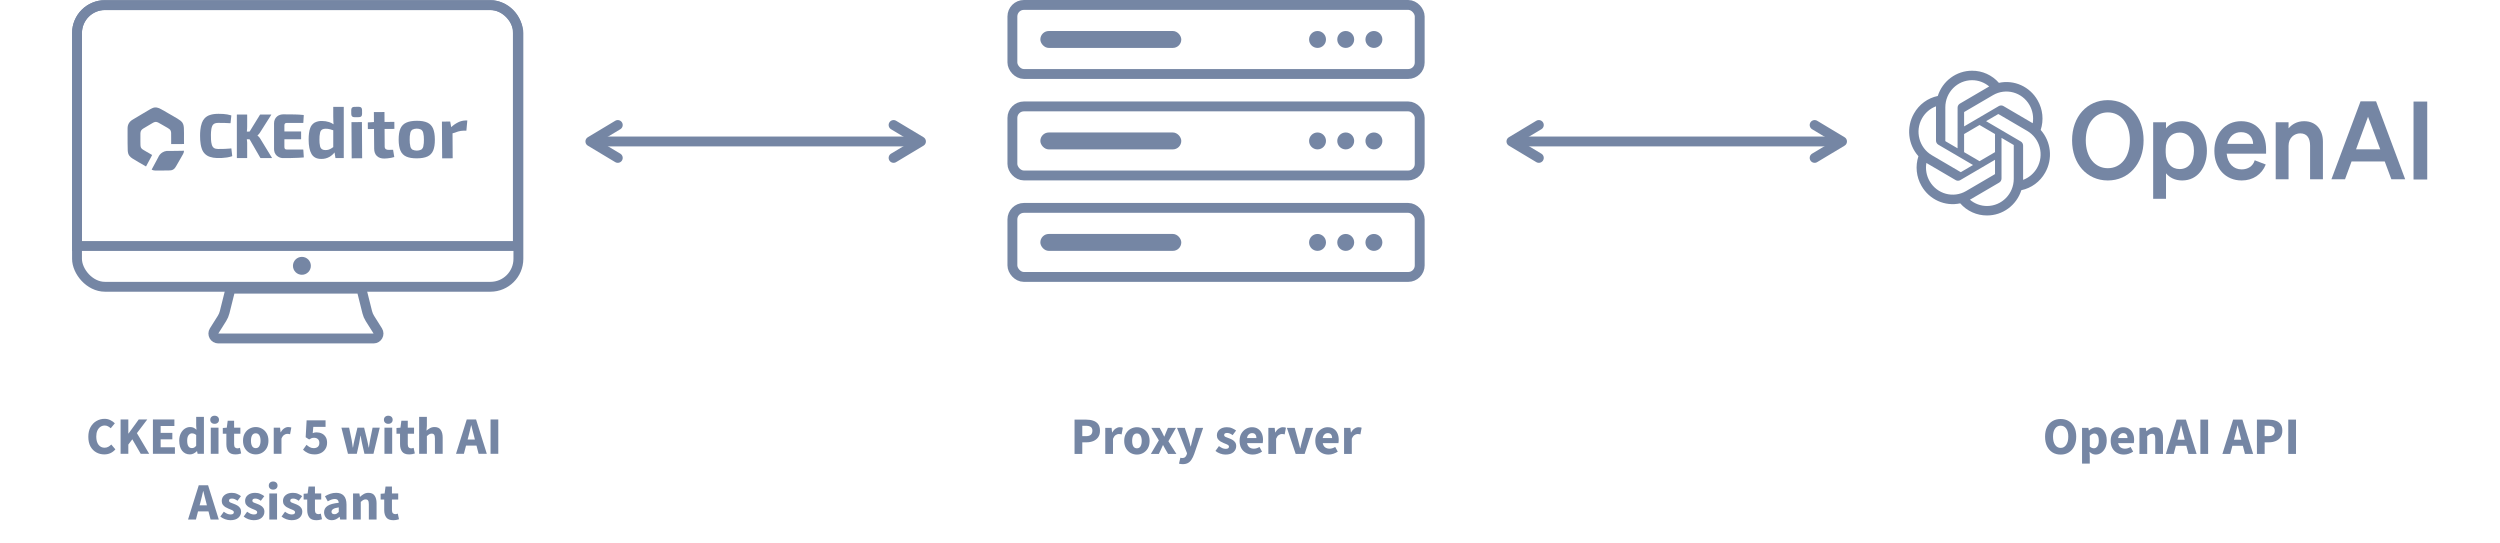 <svg width="760" height="165" viewBox="0 0 760 165" fill="none" xmlns="http://www.w3.org/2000/svg">
<rect width="760" height="165" fill="white"/>
<path d="M31.697 138.14C30.823 138.14 30.017 137.938 29.281 137.532C28.545 137.127 27.953 136.53 27.505 135.74C27.068 134.94 26.849 133.959 26.849 132.796C26.849 131.644 27.073 130.663 27.521 129.852C27.98 129.031 28.582 128.407 29.329 127.98C30.087 127.543 30.902 127.324 31.777 127.324C32.449 127.324 33.052 127.463 33.585 127.74C34.118 128.007 34.561 128.322 34.913 128.684L33.665 130.188C33.398 129.943 33.116 129.746 32.817 129.596C32.529 129.436 32.199 129.356 31.825 129.356C31.356 129.356 30.924 129.49 30.529 129.756C30.145 130.023 29.836 130.407 29.601 130.908C29.377 131.41 29.265 132.012 29.265 132.716C29.265 133.783 29.494 134.615 29.953 135.212C30.412 135.81 31.025 136.108 31.793 136.108C32.22 136.108 32.599 136.012 32.929 135.82C33.27 135.628 33.569 135.399 33.825 135.132L35.073 136.604C34.199 137.628 33.073 138.14 31.697 138.14ZM36.658 137.948V127.516H39.01V131.788H39.074L42.178 127.516H44.77L41.618 131.676L45.346 137.948H42.77L40.226 133.548L39.01 135.148V137.948H36.658ZM46.486 137.948V127.516H53.014V129.5H48.838V131.596H52.39V133.564H48.838V135.964H53.174V137.948H46.486ZM57.735 138.14C56.754 138.14 55.965 137.772 55.367 137.036C54.781 136.29 54.487 135.271 54.487 133.98C54.487 133.116 54.642 132.375 54.951 131.756C55.271 131.127 55.682 130.647 56.183 130.316C56.695 129.986 57.228 129.82 57.783 129.82C58.221 129.82 58.589 129.895 58.887 130.044C59.186 130.194 59.468 130.396 59.735 130.652L59.639 129.436V126.732H61.991V137.948H60.071L59.911 137.164H59.847C59.57 137.442 59.245 137.676 58.871 137.868C58.498 138.05 58.119 138.14 57.735 138.14ZM58.343 136.22C58.599 136.22 58.828 136.167 59.031 136.06C59.245 135.954 59.447 135.767 59.639 135.5V132.252C59.437 132.06 59.218 131.927 58.983 131.852C58.759 131.778 58.541 131.74 58.327 131.74C57.954 131.74 57.623 131.922 57.335 132.284C57.047 132.636 56.903 133.191 56.903 133.948C56.903 134.727 57.026 135.303 57.271 135.676C57.527 136.039 57.885 136.22 58.343 136.22ZM64.075 137.948V130.012H66.427V137.948H64.075ZM65.243 128.844C64.848 128.844 64.528 128.732 64.283 128.508C64.038 128.284 63.915 127.986 63.915 127.612C63.915 127.239 64.038 126.94 64.283 126.716C64.528 126.492 64.848 126.38 65.243 126.38C65.638 126.38 65.958 126.492 66.203 126.716C66.448 126.94 66.571 127.239 66.571 127.612C66.571 127.986 66.448 128.284 66.203 128.508C65.958 128.732 65.638 128.844 65.243 128.844ZM71.553 138.14C70.572 138.14 69.868 137.858 69.441 137.292C69.025 136.727 68.817 135.986 68.817 135.068V131.852H67.729V130.108L68.945 130.012L69.217 127.9H71.169V130.012H73.073V131.852H71.169V135.036C71.169 135.484 71.26 135.81 71.441 136.012C71.633 136.204 71.883 136.3 72.193 136.3C72.321 136.3 72.449 136.284 72.577 136.252C72.716 136.22 72.838 136.183 72.945 136.14L73.313 137.852C73.11 137.916 72.859 137.98 72.561 138.044C72.273 138.108 71.937 138.14 71.553 138.14ZM77.749 138.14C77.077 138.14 76.442 137.98 75.845 137.66C75.258 137.33 74.783 136.855 74.421 136.236C74.058 135.607 73.877 134.855 73.877 133.98C73.877 133.095 74.058 132.343 74.421 131.724C74.783 131.106 75.258 130.636 75.845 130.316C76.442 129.986 77.077 129.82 77.749 129.82C78.421 129.82 79.05 129.986 79.637 130.316C80.223 130.636 80.698 131.106 81.061 131.724C81.423 132.343 81.605 133.095 81.605 133.98C81.605 134.855 81.423 135.607 81.061 136.236C80.698 136.855 80.223 137.33 79.637 137.66C79.05 137.98 78.421 138.14 77.749 138.14ZM77.749 136.236C78.229 136.236 78.591 136.034 78.837 135.628C79.082 135.212 79.205 134.663 79.205 133.98C79.205 133.287 79.082 132.738 78.837 132.332C78.591 131.927 78.229 131.724 77.749 131.724C77.258 131.724 76.89 131.927 76.645 132.332C76.41 132.738 76.293 133.287 76.293 133.98C76.293 134.663 76.41 135.212 76.645 135.628C76.89 136.034 77.258 136.236 77.749 136.236ZM83.216 137.948V130.012H85.136L85.296 131.404H85.36C85.648 130.871 85.994 130.476 86.4 130.22C86.805 129.954 87.21 129.82 87.616 129.82C87.84 129.82 88.026 129.836 88.176 129.868C88.325 129.89 88.453 129.927 88.56 129.98L88.176 132.012C88.037 131.97 87.898 131.938 87.76 131.916C87.632 131.895 87.482 131.884 87.312 131.884C87.013 131.884 86.698 131.996 86.368 132.22C86.048 132.434 85.781 132.807 85.568 133.34V137.948H83.216ZM95.706 138.14C94.874 138.14 94.17 138.002 93.594 137.724C93.018 137.447 92.527 137.111 92.122 136.716L93.178 135.228C93.487 135.506 93.823 135.746 94.186 135.948C94.548 136.14 94.943 136.236 95.37 136.236C95.892 136.236 96.308 136.103 96.618 135.836C96.927 135.57 97.082 135.175 97.082 134.652C97.082 134.14 96.932 133.751 96.634 133.484C96.335 133.218 95.951 133.084 95.482 133.084C95.183 133.084 94.932 133.122 94.73 133.196C94.538 133.271 94.287 133.404 93.978 133.596L92.922 132.924L93.21 127.788H98.97V129.772H95.242L95.066 131.676C95.418 131.516 95.796 131.436 96.202 131.436C96.788 131.436 97.322 131.548 97.802 131.772C98.292 131.996 98.687 132.343 98.986 132.812C99.284 133.271 99.434 133.863 99.434 134.588C99.434 135.335 99.258 135.975 98.906 136.508C98.564 137.042 98.111 137.447 97.546 137.724C96.98 138.002 96.367 138.14 95.706 138.14ZM105.778 137.948L103.794 130.012H106.13L106.898 133.692C106.962 134.087 107.021 134.476 107.074 134.86C107.127 135.244 107.186 135.639 107.25 136.044H107.314C107.389 135.639 107.458 135.239 107.522 134.844C107.597 134.45 107.682 134.066 107.778 133.692L108.658 130.012H110.69L111.586 133.692C111.682 134.087 111.767 134.476 111.842 134.86C111.927 135.244 112.007 135.639 112.082 136.044H112.146C112.221 135.639 112.279 135.244 112.322 134.86C112.375 134.476 112.439 134.087 112.514 133.692L113.266 130.012H115.442L113.538 137.948H110.786L110.066 134.78C109.991 134.407 109.917 134.034 109.842 133.66C109.778 133.287 109.709 132.887 109.634 132.46H109.57C109.495 132.887 109.426 133.287 109.362 133.66C109.309 134.034 109.245 134.407 109.17 134.78L108.466 137.948H105.778ZM116.872 137.948V130.012H119.224V137.948H116.872ZM118.04 128.844C117.645 128.844 117.325 128.732 117.08 128.508C116.835 128.284 116.712 127.986 116.712 127.612C116.712 127.239 116.835 126.94 117.08 126.716C117.325 126.492 117.645 126.38 118.04 126.38C118.435 126.38 118.755 126.492 119 126.716C119.245 126.94 119.368 127.239 119.368 127.612C119.368 127.986 119.245 128.284 119 128.508C118.755 128.732 118.435 128.844 118.04 128.844ZM124.35 138.14C123.368 138.14 122.664 137.858 122.238 137.292C121.822 136.727 121.614 135.986 121.614 135.068V131.852H120.526V130.108L121.742 130.012L122.014 127.9H123.966V130.012H125.87V131.852H123.966V135.036C123.966 135.484 124.056 135.81 124.238 136.012C124.43 136.204 124.68 136.3 124.99 136.3C125.118 136.3 125.246 136.284 125.374 136.252C125.512 136.22 125.635 136.183 125.742 136.14L126.11 137.852C125.907 137.916 125.656 137.98 125.358 138.044C125.07 138.108 124.734 138.14 124.35 138.14ZM127.419 137.948V126.732H129.771V129.484L129.659 130.908C129.957 130.642 130.304 130.396 130.699 130.172C131.104 129.938 131.573 129.82 132.107 129.82C132.971 129.82 133.595 130.108 133.979 130.684C134.373 131.25 134.571 132.028 134.571 133.02V137.948H132.219V133.324C132.219 132.748 132.139 132.354 131.979 132.14C131.829 131.927 131.584 131.82 131.243 131.82C130.944 131.82 130.688 131.89 130.475 132.028C130.261 132.156 130.027 132.343 129.771 132.588V137.948H127.419ZM142.403 132.668L142.147 133.628H144.371L144.131 132.668C143.992 132.146 143.848 131.591 143.699 131.004C143.56 130.418 143.421 129.852 143.283 129.308H143.219C143.091 129.863 142.957 130.434 142.819 131.02C142.691 131.596 142.552 132.146 142.403 132.668ZM138.627 137.948L141.891 127.516H144.723L147.987 137.948H145.491L144.851 135.468H141.667L141.027 137.948H138.627ZM149.126 137.948V127.516H151.478V137.948H149.126ZM60.934 152.668L60.678 153.628H62.902L62.662 152.668C62.523 152.146 62.379 151.591 62.23 151.004C62.091 150.418 61.952 149.852 61.814 149.308H61.75C61.622 149.863 61.488 150.434 61.35 151.02C61.222 151.596 61.083 152.146 60.934 152.668ZM57.158 157.948L60.422 147.516H63.254L66.518 157.948H64.022L63.382 155.468H60.198L59.558 157.948H57.158ZM70.02 158.14C69.498 158.14 68.959 158.039 68.404 157.836C67.86 157.634 67.386 157.367 66.98 157.036L68.036 155.564C68.399 155.831 68.746 156.039 69.076 156.188C69.418 156.327 69.754 156.396 70.084 156.396C70.436 156.396 70.692 156.338 70.852 156.22C71.012 156.092 71.092 155.927 71.092 155.724C71.092 155.543 71.012 155.394 70.852 155.276C70.703 155.159 70.506 155.052 70.26 154.956C70.015 154.85 69.754 154.743 69.476 154.636C69.156 154.508 68.836 154.348 68.516 154.156C68.207 153.964 67.946 153.719 67.732 153.42C67.519 153.111 67.412 152.738 67.412 152.3C67.412 151.564 67.69 150.967 68.244 150.508C68.81 150.05 69.546 149.82 70.452 149.82C71.06 149.82 71.594 149.927 72.052 150.14C72.522 150.343 72.922 150.572 73.252 150.828L72.196 152.236C71.919 152.023 71.642 151.858 71.364 151.74C71.087 151.623 70.81 151.564 70.532 151.564C69.924 151.564 69.62 151.772 69.62 152.188C69.62 152.444 69.77 152.642 70.068 152.78C70.378 152.908 70.735 153.047 71.14 153.196C71.482 153.314 71.812 153.468 72.132 153.66C72.463 153.842 72.735 154.087 72.948 154.396C73.172 154.695 73.284 155.09 73.284 155.58C73.284 156.295 73.007 156.903 72.452 157.404C71.898 157.895 71.087 158.14 70.02 158.14ZM77.114 158.14C76.591 158.14 76.053 158.039 75.498 157.836C74.954 157.634 74.48 157.367 74.074 157.036L75.13 155.564C75.493 155.831 75.84 156.039 76.17 156.188C76.511 156.327 76.847 156.396 77.178 156.396C77.53 156.396 77.786 156.338 77.946 156.22C78.106 156.092 78.186 155.927 78.186 155.724C78.186 155.543 78.106 155.394 77.946 155.276C77.797 155.159 77.6 155.052 77.354 154.956C77.109 154.85 76.847 154.743 76.57 154.636C76.25 154.508 75.93 154.348 75.61 154.156C75.301 153.964 75.04 153.719 74.826 153.42C74.613 153.111 74.506 152.738 74.506 152.3C74.506 151.564 74.784 150.967 75.338 150.508C75.903 150.05 76.639 149.82 77.546 149.82C78.154 149.82 78.688 149.927 79.146 150.14C79.615 150.343 80.016 150.572 80.346 150.828L79.29 152.236C79.013 152.023 78.736 151.858 78.458 151.74C78.181 151.623 77.903 151.564 77.626 151.564C77.018 151.564 76.714 151.772 76.714 152.188C76.714 152.444 76.864 152.642 77.162 152.78C77.472 152.908 77.829 153.047 78.234 153.196C78.576 153.314 78.906 153.468 79.226 153.66C79.557 153.842 79.829 154.087 80.042 154.396C80.266 154.695 80.378 155.09 80.378 155.58C80.378 156.295 80.101 156.903 79.546 157.404C78.992 157.895 78.181 158.14 77.114 158.14ZM81.872 157.948V150.012H84.224V157.948H81.872ZM83.04 148.844C82.645 148.844 82.325 148.732 82.08 148.508C81.835 148.284 81.712 147.986 81.712 147.612C81.712 147.239 81.835 146.94 82.08 146.716C82.325 146.492 82.645 146.38 83.04 146.38C83.434 146.38 83.754 146.492 84 146.716C84.245 146.94 84.368 147.239 84.368 147.612C84.368 147.986 84.245 148.284 84 148.508C83.754 148.732 83.434 148.844 83.04 148.844ZM88.63 158.14C88.107 158.14 87.568 158.039 87.014 157.836C86.47 157.634 85.995 157.367 85.59 157.036L86.646 155.564C87.008 155.831 87.355 156.039 87.686 156.188C88.027 156.327 88.363 156.396 88.694 156.396C89.046 156.396 89.302 156.338 89.462 156.22C89.622 156.092 89.702 155.927 89.702 155.724C89.702 155.543 89.622 155.394 89.462 155.276C89.312 155.159 89.115 155.052 88.87 154.956C88.624 154.85 88.363 154.743 88.086 154.636C87.766 154.508 87.446 154.348 87.126 154.156C86.816 153.964 86.555 153.719 86.342 153.42C86.128 153.111 86.022 152.738 86.022 152.3C86.022 151.564 86.299 150.967 86.854 150.508C87.419 150.05 88.155 149.82 89.062 149.82C89.67 149.82 90.203 149.927 90.662 150.14C91.131 150.343 91.531 150.572 91.862 150.828L90.806 152.236C90.528 152.023 90.251 151.858 89.974 151.74C89.696 151.623 89.419 151.564 89.142 151.564C88.534 151.564 88.23 151.772 88.23 152.188C88.23 152.444 88.379 152.642 88.678 152.78C88.987 152.908 89.344 153.047 89.75 153.196C90.091 153.314 90.422 153.468 90.742 153.66C91.072 153.842 91.344 154.087 91.558 154.396C91.782 154.695 91.894 155.09 91.894 155.58C91.894 156.295 91.616 156.903 91.062 157.404C90.507 157.895 89.696 158.14 88.63 158.14ZM96.131 158.14C95.15 158.14 94.446 157.858 94.019 157.292C93.603 156.727 93.395 155.986 93.395 155.068V151.852H92.307V150.108L93.523 150.012L93.795 147.9H95.747V150.012H97.651V151.852H95.747V155.036C95.747 155.484 95.838 155.81 96.019 156.012C96.211 156.204 96.462 156.3 96.771 156.3C96.899 156.3 97.027 156.284 97.155 156.252C97.294 156.22 97.416 156.183 97.523 156.14L97.891 157.852C97.688 157.916 97.438 157.98 97.139 158.044C96.851 158.108 96.515 158.14 96.131 158.14ZM100.888 158.14C100.162 158.14 99.586 157.911 99.159 157.452C98.733 156.983 98.519 156.412 98.519 155.74C98.519 154.908 98.871 154.258 99.576 153.788C100.28 153.319 101.416 153.004 102.984 152.844C102.962 152.492 102.856 152.215 102.664 152.012C102.482 151.799 102.173 151.692 101.736 151.692C101.405 151.692 101.069 151.756 100.728 151.884C100.386 152.012 100.024 152.188 99.639 152.412L98.791 150.86C99.293 150.551 99.826 150.3 100.392 150.108C100.968 149.916 101.565 149.82 102.184 149.82C103.197 149.82 103.976 150.114 104.52 150.7C105.064 151.287 105.336 152.188 105.336 153.404V157.948H103.416L103.256 157.132H103.192C102.861 157.431 102.504 157.676 102.12 157.868C101.746 158.05 101.336 158.14 100.888 158.14ZM101.688 156.316C101.954 156.316 102.184 156.258 102.376 156.14C102.578 156.012 102.781 155.847 102.984 155.644V154.252C102.152 154.359 101.576 154.53 101.256 154.764C100.936 154.988 100.776 155.255 100.776 155.564C100.776 155.82 100.856 156.012 101.016 156.14C101.186 156.258 101.41 156.316 101.688 156.316ZM107.325 157.948V150.012H109.245L109.405 151.02H109.469C109.81 150.7 110.184 150.423 110.589 150.188C111.005 149.943 111.48 149.82 112.013 149.82C112.877 149.82 113.501 150.108 113.885 150.684C114.28 151.25 114.477 152.028 114.477 153.02V157.948H112.125V153.324C112.125 152.748 112.045 152.354 111.885 152.14C111.736 151.927 111.49 151.82 111.149 151.82C110.85 151.82 110.594 151.89 110.381 152.028C110.168 152.156 109.933 152.343 109.677 152.588V157.948H107.325ZM119.537 158.14C118.556 158.14 117.852 157.858 117.425 157.292C117.009 156.727 116.801 155.986 116.801 155.068V151.852H115.713V150.108L116.929 150.012L117.201 147.9H119.153V150.012H121.057V151.852H119.153V155.036C119.153 155.484 119.244 155.81 119.425 156.012C119.617 156.204 119.868 156.3 120.177 156.3C120.305 156.3 120.433 156.284 120.561 156.252C120.7 156.22 120.823 156.183 120.929 156.14L121.297 157.852C121.095 157.916 120.844 157.98 120.545 158.044C120.257 158.108 119.921 158.14 119.537 158.14Z" fill="#7586A4"/>
<rect x="23.41" y="1.552" width="134.18" height="85.628" rx="8.5" stroke="#7586A4" stroke-width="3"/>
<path d="M71.25 87.755H108.681C109.37 87.755 109.97 88.224 110.137 88.891L111.643 94.918C111.81 95.585 112.081 96.222 112.448 96.804L114.839 100.604C115.468 101.603 114.75 102.903 113.57 102.903H66.361C65.181 102.903 64.463 101.603 65.092 100.604L67.483 96.804C67.85 96.222 68.121 95.585 68.288 94.918L69.795 88.891C69.962 88.224 70.562 87.755 71.25 87.755Z" stroke="#7586A4" stroke-width="3"/>
<path d="M101.307 35.465C101.307 35.954 101.318 36.431 101.34 36.898C101.353 37.197 101.374 37.495 101.396 37.791C100.983 37.492 100.526 37.263 100.042 37.11C99.339 36.887 98.606 36.774 97.869 36.776C97.089 36.75 96.316 36.925 95.621 37.287C94.974 37.679 94.493 38.301 94.27 39.032C93.974 39.855 93.826 40.999 93.826 42.466C93.826 44.348 94.118 45.793 94.701 46.801C95.285 47.808 96.262 48.312 97.631 48.312C98.522 48.342 99.405 48.123 100.182 47.679C100.765 47.33 101.281 46.875 101.703 46.337L101.977 48.046H104.506V32.486H101.306L101.307 35.465ZM99.88 45.501C99.563 45.588 99.236 45.629 98.907 45.623C98.548 45.638 98.192 45.55 97.88 45.367C97.577 45.142 97.369 44.808 97.296 44.434C97.153 43.781 97.092 43.112 97.113 42.444C97.09 41.735 97.155 41.026 97.307 40.333C97.379 39.946 97.596 39.603 97.912 39.377C98.246 39.2 98.619 39.115 98.995 39.133C99.455 39.125 99.914 39.185 100.357 39.31C100.646 39.399 100.963 39.495 101.308 39.599V44.721C101.09 44.873 100.887 45.008 100.703 45.123C100.446 45.285 100.17 45.412 99.88 45.501Z" fill="#7586A4"/>
<path d="M109.106 32.472L107.722 32.481C107.088 32.485 106.773 32.817 106.777 33.477L106.785 34.642C106.789 35.303 107.108 35.631 107.742 35.626L109.125 35.618C109.76 35.614 110.075 35.282 110.071 34.621L110.064 33.456C110.06 32.796 109.74 32.468 109.106 32.472Z" fill="#7586A4"/>
<path d="M110.024 37.111L106.845 37.132L106.913 48.127L110.092 48.106L110.024 37.111Z" fill="#7586A4"/>
<path d="M116.879 34.054L113.657 34.075L113.682 37.1L111.816 37.211L111.829 39.235L113.698 39.223L113.747 45.206C113.753 46.16 114.028 46.899 114.572 47.423C115.116 47.947 115.871 48.206 116.836 48.201C117.096 48.199 117.412 48.179 117.787 48.14C118.161 48.101 118.536 48.047 118.911 47.978C119.232 47.923 119.55 47.844 119.861 47.741L119.5 45.544L118.117 45.553C117.797 45.585 117.477 45.497 117.218 45.305C117.117 45.191 117.04 45.057 116.993 44.912C116.945 44.767 116.928 44.613 116.942 44.46L116.91 39.203L119.894 39.183L119.88 37.049L116.897 37.068L116.879 34.054Z" fill="#7586A4"/>
<path d="M129.895 37.261C129.086 36.892 128.01 36.711 126.67 36.72C125.344 36.728 124.275 36.923 123.463 37.302C122.671 37.66 122.044 38.314 121.712 39.128C121.356 39.967 121.184 41.09 121.192 42.498C121.2 43.876 121.388 44.982 121.753 45.816C122.094 46.625 122.73 47.267 123.527 47.609C124.343 47.97 125.415 48.147 126.74 48.138C128.081 48.13 129.155 47.939 129.959 47.568C130.746 47.215 131.366 46.563 131.689 45.752C132.036 44.914 132.207 43.806 132.197 42.427C132.189 41.019 132.006 39.898 131.647 39.065C131.313 38.256 130.686 37.61 129.895 37.261ZM128.686 44.496C128.648 44.7 128.569 44.895 128.454 45.068C128.34 45.24 128.193 45.388 128.021 45.501C127.613 45.685 127.172 45.782 126.726 45.785C126.279 45.788 125.837 45.697 125.427 45.518C125.254 45.407 125.105 45.261 124.988 45.09C124.872 44.919 124.791 44.725 124.751 44.521C124.597 43.851 124.527 43.164 124.543 42.477C124.518 41.782 124.579 41.087 124.725 40.408C124.764 40.203 124.843 40.008 124.957 39.834C125.072 39.66 125.218 39.51 125.389 39.394C125.795 39.202 126.236 39.102 126.684 39.099C127.132 39.096 127.575 39.191 127.984 39.377C128.156 39.491 128.305 39.639 128.42 39.812C128.536 39.985 128.618 40.179 128.66 40.384C128.814 41.061 128.883 41.755 128.868 42.449C128.891 43.137 128.83 43.824 128.686 44.496Z" fill="#7586A4"/>
<path d="M141.502 36.624C140.729 36.642 139.97 36.832 139.278 37.181C138.508 37.565 137.796 38.058 137.164 38.647L136.855 36.948L134.346 36.964L134.416 48.141L137.615 48.12L137.569 40.539C138.26 40.29 138.842 40.099 139.317 39.964C139.83 39.815 140.36 39.736 140.894 39.728L141.78 39.723L142.064 36.621L141.502 36.624Z" fill="#7586A4"/>
<path d="M82.303 47.366C81.268 45.673 80.233 43.981 79.198 42.288C79.097 42.111 78.983 41.941 78.858 41.781C78.68 41.566 78.479 41.371 78.259 41.2C78.281 41.166 78.309 41.138 78.342 41.116C78.593 40.901 78.811 40.649 78.99 40.369C80.139 38.557 81.288 36.746 82.437 34.934C82.457 34.903 82.487 34.877 82.486 34.837C82.466 34.816 82.444 34.823 82.424 34.823C81.338 34.822 80.251 34.82 79.164 34.818C79.134 34.816 79.103 34.824 79.077 34.84C79.051 34.856 79.03 34.88 79.017 34.908C78.447 35.834 77.876 36.76 77.305 37.685C76.852 38.419 76.398 39.152 75.949 39.888C75.929 39.929 75.897 39.963 75.858 39.985C75.818 40.006 75.773 40.015 75.728 40.008C75.536 39.998 75.343 40.006 75.15 40.005C75.113 40.005 75.074 40.017 75.04 39.99C75.044 39.952 75.045 39.913 75.05 39.875C75.115 39.409 75.145 38.939 75.14 38.468V34.886C75.14 34.844 75.124 34.821 75.081 34.823H75.017L72.147 34.82C71.981 34.82 72.002 34.8 72.002 34.972V47.901C72.002 47.931 72.003 47.961 72.002 47.991C72 48.028 72.014 48.047 72.052 48.046H74.998C75.161 48.046 75.14 48.059 75.14 47.903V43.512C75.14 43.401 75.134 43.29 75.13 43.178C75.115 42.898 75.083 42.618 75.034 42.341H75.151C75.356 42.341 75.562 42.346 75.767 42.339C75.802 42.335 75.836 42.343 75.866 42.361C75.896 42.379 75.919 42.406 75.932 42.439C76.988 44.268 78.044 46.097 79.101 47.925C79.118 47.965 79.147 47.998 79.184 48.02C79.22 48.042 79.262 48.052 79.305 48.049C80.395 48.044 81.486 48.046 82.577 48.046C82.618 48.046 82.657 48.042 82.712 48.04C82.695 48.009 82.685 47.992 82.675 47.975L82.303 47.366Z" fill="#7586A4"/>
<path d="M92.216 45.618C92.207 45.458 92.21 45.458 92.056 45.458H87.298C87.193 45.459 87.088 45.452 86.984 45.436C86.871 45.426 86.763 45.381 86.675 45.306C86.588 45.231 86.527 45.13 86.499 45.017C86.47 44.919 86.455 44.817 86.454 44.715C86.454 43.951 86.454 43.187 86.452 42.423C86.452 42.36 86.465 42.326 86.534 42.335C86.564 42.337 86.593 42.337 86.623 42.335H91.381C91.41 42.335 91.44 42.333 91.469 42.335C91.527 42.341 91.543 42.311 91.538 42.259C91.536 42.233 91.538 42.208 91.538 42.183V40.121C91.538 39.944 91.563 39.964 91.387 39.964H86.578C86.438 39.964 86.455 39.972 86.455 39.843V38.166C86.455 38.072 86.463 37.978 86.48 37.886C86.495 37.762 86.55 37.646 86.636 37.557C86.722 37.468 86.835 37.41 86.956 37.392C87.051 37.374 87.147 37.367 87.243 37.369H92.052C92.081 37.369 92.111 37.367 92.14 37.369C92.188 37.373 92.21 37.352 92.211 37.304C92.211 37.279 92.216 37.253 92.218 37.228C92.237 36.896 92.256 36.564 92.275 36.231C92.297 35.865 92.323 35.499 92.344 35.134C92.353 34.962 92.349 34.958 92.181 34.944C91.751 34.908 91.32 34.868 90.891 34.843C90.462 34.818 90.027 34.801 89.596 34.792C88.442 34.767 87.288 34.757 86.134 34.76C85.82 34.759 85.507 34.802 85.204 34.889C84.861 34.981 84.54 35.145 84.263 35.371C83.986 35.598 83.759 35.881 83.596 36.202C83.4 36.595 83.302 37.032 83.309 37.473C83.307 38.783 83.307 40.093 83.309 41.402V45.243C83.308 45.388 83.315 45.533 83.331 45.677C83.37 46.115 83.519 46.535 83.765 46.897C84.011 47.258 84.344 47.549 84.733 47.74C85.182 47.967 85.678 48.076 86.178 48.058C87.672 48.048 89.165 48.063 90.657 47.974C91.198 47.942 91.737 47.906 92.276 47.867C92.332 47.862 92.358 47.851 92.353 47.785C92.337 47.577 92.329 47.368 92.316 47.159C92.28 46.648 92.247 46.133 92.216 45.618Z" fill="#7586A4"/>
<path d="M70.588 47.343C70.504 46.625 70.421 45.907 70.339 45.188C70.332 45.129 70.312 45.106 70.253 45.114C70.108 45.131 69.962 45.149 69.817 45.162C69.307 45.209 68.797 45.246 68.286 45.261C67.624 45.28 66.961 45.299 66.299 45.291C66.069 45.29 65.839 45.264 65.614 45.215C65.266 45.154 64.95 44.967 64.726 44.689C64.579 44.489 64.468 44.265 64.398 44.026C64.255 43.521 64.172 43 64.149 42.475C64.113 41.975 64.115 41.475 64.12 40.974C64.12 40.402 64.163 39.83 64.249 39.264C64.294 38.948 64.378 38.638 64.499 38.343C64.585 38.122 64.723 37.926 64.9 37.772C65.079 37.616 65.291 37.507 65.52 37.453C65.776 37.389 66.039 37.357 66.303 37.358C67.539 37.355 68.776 37.364 70.013 37.457C70.055 37.46 70.077 37.447 70.082 37.406C70.085 37.386 70.086 37.364 70.088 37.343C70.128 36.975 70.167 36.607 70.206 36.24C70.244 35.885 70.279 35.529 70.319 35.174C70.327 35.106 70.309 35.082 70.242 35.061C69.462 34.832 68.66 34.691 67.85 34.641C67.386 34.607 66.92 34.603 66.454 34.601C65.981 34.594 65.507 34.621 65.037 34.683C64.619 34.738 64.207 34.832 63.806 34.965C63.201 35.155 62.654 35.497 62.214 35.96C61.849 36.359 61.565 36.828 61.378 37.34C61.126 38.049 60.967 38.788 60.903 39.538C60.844 40.111 60.817 40.686 60.823 41.261C60.81 42.125 60.87 42.989 61.002 43.842C61.079 44.345 61.206 44.838 61.382 45.315C61.575 45.873 61.895 46.377 62.315 46.786C62.737 47.198 63.247 47.504 63.805 47.681C64.483 47.903 65.189 48.022 65.901 48.036C66.94 48.079 67.981 48.023 69.01 47.869C69.52 47.782 70.025 47.662 70.52 47.51C70.58 47.492 70.614 47.462 70.594 47.394C70.591 47.377 70.588 47.36 70.588 47.343Z" fill="#7586A4"/>
<path d="M50.632 45.89C50.205 45.944 49.793 46.087 49.422 46.31C48.97 46.575 48.59 46.952 48.317 47.405C48.232 47.55 47.753 48.486 47.753 48.486L46.105 51.551L46.122 51.563C46.199 51.614 46.28 51.656 46.365 51.69C46.615 51.782 46.878 51.831 47.143 51.836C48.14 51.882 49.137 51.822 50.134 51.83C50.705 51.848 51.277 51.834 51.846 51.787C52.121 51.773 52.388 51.693 52.626 51.554C52.871 51.412 53.081 51.215 53.241 50.979C53.351 50.814 53.465 50.652 53.564 50.481C54.038 49.663 54.51 48.843 54.979 48.023C55.127 47.765 55.271 47.506 55.416 47.248C55.489 47.119 55.565 46.991 55.638 46.862C55.824 46.547 55.928 46.19 55.939 45.824L53.369 45.87C53.369 45.87 50.889 45.859 50.632 45.89Z" fill="#7586A4"/>
<path d="M44.388 50.61L45.887 47.822C45.887 47.822 46.058 47.488 46.249 47.117C46.005 46.983 45.766 46.837 45.526 46.694C44.843 46.287 44.133 45.926 43.466 45.493C43.285 45.382 43.122 45.242 42.986 45.078C42.772 44.808 42.717 44.487 42.7 44.156C42.659 43.335 42.698 42.514 42.684 41.694C42.677 41.303 42.684 40.912 42.688 40.521C42.697 39.875 42.991 39.412 43.531 39.09C44.079 38.764 44.626 38.438 45.173 38.111C45.607 37.852 46.042 37.596 46.477 37.34C46.577 37.282 46.684 37.236 46.789 37.186C47.325 36.928 47.812 37.091 48.287 37.356C48.317 37.373 48.345 37.393 48.374 37.412C48.616 37.531 48.852 37.662 49.08 37.806C49.707 38.162 50.332 38.521 50.956 38.883C51.144 38.994 51.325 39.117 51.498 39.25C51.88 39.539 51.999 39.952 52.023 40.41C52.054 40.98 52.036 41.55 52.033 42.121C52.032 42.681 52.042 43.241 52.035 43.801C53.201 43.796 54.516 43.801 54.516 43.801L55.941 43.776C55.936 43.19 55.928 42.605 55.928 42.019C55.928 40.968 55.957 39.917 55.897 38.867C55.849 38.025 55.629 37.263 54.926 36.729C54.607 36.481 54.274 36.254 53.929 36.048C52.782 35.379 51.634 34.713 50.484 34.05C50.053 33.803 49.642 33.522 49.187 33.32C49.133 33.286 49.08 33.249 49.025 33.218C48.153 32.726 47.259 32.422 46.278 32.893C46.087 32.985 45.89 33.068 45.708 33.175C44.91 33.641 44.114 34.111 43.321 34.585C42.319 35.181 41.318 35.779 40.318 36.377C39.33 36.966 38.793 37.815 38.783 39.005C38.777 39.725 38.767 40.445 38.782 41.165C38.814 42.676 38.748 44.188 38.829 45.699C38.862 46.309 38.966 46.901 39.359 47.399C39.611 47.702 39.909 47.961 40.243 48.166C41.469 48.97 42.773 49.639 44.027 50.393C44.148 50.465 44.268 50.538 44.388 50.61Z" fill="#7586A4"/>
<path d="M31.91 1.552H148.928C153.623 1.552 157.428 5.357 157.428 10.052V74.774H23.41V10.052C23.41 5.357 27.216 1.552 31.91 1.552Z" stroke="#7586A4" stroke-width="3"/>
<ellipse cx="91.78" cy="80.811" rx="2.722" ry="2.722" fill="#7586A4"/>
<path d="M179.475 43H279.975" stroke="#7586A4" stroke-width="3" stroke-linejoin="round"/>
<path d="M271.646 38L279.975 43L271.646 48" stroke="#7586A4" stroke-width="3" stroke-linecap="round" stroke-linejoin="round"/>
<path d="M187.804 48L179.475 43L187.804 38" stroke="#7586A4" stroke-width="3" stroke-linecap="round" stroke-linejoin="round"/>
<rect x="307.769" y="1.5" width="123.822" height="20.993" rx="3.5" stroke="#7586A4" stroke-width="3"/>
<rect x="316.266" y="9.426" width="42.845" height="5.141" rx="2.571" fill="#7586A4"/>
<circle cx="400.529" cy="11.997" r="2.571" fill="#7586A4"/>
<circle cx="409.098" cy="11.997" r="2.571" fill="#7586A4"/>
<circle cx="417.667" cy="11.997" r="2.571" fill="#7586A4"/>
<rect x="307.769" y="32.349" width="123.822" height="20.993" rx="3.5" stroke="#7586A4" stroke-width="3"/>
<rect x="316.266" y="40.275" width="42.845" height="5.141" rx="2.571" fill="#7586A4"/>
<circle cx="400.529" cy="42.845" r="2.571" fill="#7586A4"/>
<circle cx="409.098" cy="42.845" r="2.571" fill="#7586A4"/>
<circle cx="417.667" cy="42.845" r="2.571" fill="#7586A4"/>
<rect x="307.769" y="63.197" width="123.822" height="20.993" rx="3.5" stroke="#7586A4" stroke-width="3"/>
<rect x="316.266" y="71.123" width="42.845" height="5.141" rx="2.571" fill="#7586A4"/>
<circle cx="400.529" cy="73.694" r="2.571" fill="#7586A4"/>
<circle cx="409.098" cy="73.694" r="2.571" fill="#7586A4"/>
<circle cx="417.667" cy="73.694" r="2.571" fill="#7586A4"/>
<path d="M326.662 138V127.568H330.246C331.014 127.568 331.707 127.675 332.326 127.888C332.955 128.091 333.457 128.437 333.83 128.928C334.203 129.419 334.39 130.085 334.39 130.928C334.39 131.739 334.203 132.405 333.83 132.928C333.457 133.451 332.961 133.84 332.342 134.096C331.723 134.341 331.046 134.464 330.31 134.464H329.014V138H326.662ZM329.014 132.592H330.166C331.446 132.592 332.086 132.037 332.086 130.928C332.086 130.384 331.915 130 331.574 129.776C331.233 129.552 330.742 129.44 330.102 129.44H329.014V132.592ZM336.001 138V130.064H337.921L338.081 131.456H338.145C338.433 130.923 338.78 130.528 339.185 130.272C339.591 130.005 339.996 129.872 340.401 129.872C340.625 129.872 340.812 129.888 340.961 129.92C341.111 129.941 341.239 129.979 341.345 130.032L340.961 132.064C340.823 132.021 340.684 131.989 340.545 131.968C340.417 131.947 340.268 131.936 340.097 131.936C339.799 131.936 339.484 132.048 339.153 132.272C338.833 132.485 338.567 132.859 338.353 133.392V138H336.001ZM345.628 138.192C344.956 138.192 344.321 138.032 343.724 137.712C343.137 137.381 342.663 136.907 342.3 136.288C341.937 135.659 341.756 134.907 341.756 134.032C341.756 133.147 341.937 132.395 342.3 131.776C342.663 131.157 343.137 130.688 343.724 130.368C344.321 130.037 344.956 129.872 345.628 129.872C346.3 129.872 346.929 130.037 347.516 130.368C348.103 130.688 348.577 131.157 348.94 131.776C349.303 132.395 349.484 133.147 349.484 134.032C349.484 134.907 349.303 135.659 348.94 136.288C348.577 136.907 348.103 137.381 347.516 137.712C346.929 138.032 346.3 138.192 345.628 138.192ZM345.628 136.288C346.108 136.288 346.471 136.085 346.716 135.68C346.961 135.264 347.084 134.715 347.084 134.032C347.084 133.339 346.961 132.789 346.716 132.384C346.471 131.979 346.108 131.776 345.628 131.776C345.137 131.776 344.769 131.979 344.524 132.384C344.289 132.789 344.172 133.339 344.172 134.032C344.172 134.715 344.289 135.264 344.524 135.68C344.769 136.085 345.137 136.288 345.628 136.288ZM349.857 138L352.289 133.872L350.001 130.064H352.529L353.233 131.344C353.34 131.568 353.452 131.797 353.569 132.032C353.686 132.256 353.798 132.48 353.905 132.704H353.969C354.054 132.48 354.145 132.256 354.241 132.032C354.337 131.797 354.428 131.568 354.513 131.344L355.057 130.064H357.489L355.185 134.144L357.633 138H355.105L354.337 136.688C354.209 136.464 354.081 136.235 353.953 136C353.836 135.765 353.713 135.536 353.585 135.312H353.521C353.425 135.536 353.324 135.765 353.217 136C353.11 136.224 353.009 136.453 352.913 136.688L352.289 138H349.857ZM359.537 141.104C359.303 141.104 359.095 141.088 358.913 141.056C358.743 141.024 358.577 140.987 358.417 140.944L358.833 139.152C358.908 139.163 358.993 139.179 359.089 139.2C359.185 139.232 359.276 139.248 359.361 139.248C359.756 139.248 360.06 139.152 360.273 138.96C360.487 138.768 360.647 138.517 360.753 138.208L360.865 137.792L357.809 130.064H360.177L361.313 133.472C361.431 133.835 361.537 134.203 361.633 134.576C361.729 134.949 361.831 135.333 361.937 135.728H362.001C362.087 135.355 362.172 134.981 362.257 134.608C362.353 134.224 362.449 133.845 362.545 133.472L363.505 130.064H365.761L363.009 138.08C362.764 138.741 362.492 139.296 362.193 139.744C361.895 140.203 361.532 140.544 361.105 140.768C360.689 140.992 360.167 141.104 359.537 141.104ZM372.54 138.192C372.018 138.192 371.479 138.091 370.924 137.888C370.38 137.685 369.906 137.419 369.5 137.088L370.556 135.616C370.919 135.883 371.266 136.091 371.596 136.24C371.938 136.379 372.274 136.448 372.604 136.448C372.956 136.448 373.212 136.389 373.372 136.272C373.532 136.144 373.612 135.979 373.612 135.776C373.612 135.595 373.532 135.445 373.372 135.328C373.223 135.211 373.026 135.104 372.78 135.008C372.535 134.901 372.274 134.795 371.996 134.688C371.676 134.56 371.356 134.4 371.036 134.208C370.727 134.016 370.466 133.771 370.252 133.472C370.039 133.163 369.932 132.789 369.932 132.352C369.932 131.616 370.21 131.019 370.764 130.56C371.33 130.101 372.066 129.872 372.972 129.872C373.58 129.872 374.114 129.979 374.572 130.192C375.042 130.395 375.442 130.624 375.772 130.88L374.716 132.288C374.439 132.075 374.162 131.909 373.884 131.792C373.607 131.675 373.33 131.616 373.052 131.616C372.444 131.616 372.14 131.824 372.14 132.24C372.14 132.496 372.29 132.693 372.588 132.832C372.898 132.96 373.255 133.099 373.66 133.248C374.002 133.365 374.332 133.52 374.652 133.712C374.983 133.893 375.255 134.139 375.468 134.448C375.692 134.747 375.804 135.141 375.804 135.632C375.804 136.347 375.527 136.955 374.972 137.456C374.418 137.947 373.607 138.192 372.54 138.192ZM380.85 138.192C380.093 138.192 379.41 138.027 378.802 137.696C378.194 137.365 377.714 136.891 377.362 136.272C377.01 135.653 376.834 134.907 376.834 134.032C376.834 133.168 377.01 132.427 377.362 131.808C377.725 131.189 378.194 130.715 378.77 130.384C379.346 130.043 379.949 129.872 380.578 129.872C381.335 129.872 381.959 130.043 382.45 130.384C382.951 130.715 383.325 131.168 383.57 131.744C383.826 132.309 383.954 132.955 383.954 133.68C383.954 133.883 383.943 134.085 383.922 134.288C383.901 134.48 383.879 134.624 383.858 134.72H379.106C379.213 135.296 379.453 135.723 379.826 136C380.199 136.267 380.647 136.4 381.17 136.4C381.735 136.4 382.306 136.224 382.882 135.872L383.666 137.296C383.261 137.573 382.807 137.792 382.306 137.952C381.805 138.112 381.319 138.192 380.85 138.192ZM379.09 133.168H381.954C381.954 132.731 381.847 132.373 381.634 132.096C381.431 131.808 381.095 131.664 380.626 131.664C380.263 131.664 379.938 131.792 379.65 132.048C379.362 132.293 379.175 132.667 379.09 133.168ZM385.579 138V130.064H387.499L387.659 131.456H387.723C388.011 130.923 388.358 130.528 388.763 130.272C389.169 130.005 389.574 129.872 389.979 129.872C390.203 129.872 390.39 129.888 390.539 129.92C390.689 129.941 390.817 129.979 390.923 130.032L390.539 132.064C390.401 132.021 390.262 131.989 390.123 131.968C389.995 131.947 389.846 131.936 389.675 131.936C389.377 131.936 389.062 132.048 388.731 132.272C388.411 132.485 388.145 132.859 387.931 133.392V138H385.579ZM393.888 138L391.216 130.064H393.584L394.608 133.808C394.714 134.203 394.816 134.608 394.912 135.024C395.018 135.429 395.125 135.84 395.232 136.256H395.296C395.392 135.84 395.488 135.429 395.584 135.024C395.69 134.608 395.797 134.203 395.904 133.808L396.944 130.064H399.2L396.608 138H393.888ZM403.866 138.192C403.108 138.192 402.426 138.027 401.818 137.696C401.21 137.365 400.73 136.891 400.378 136.272C400.026 135.653 399.85 134.907 399.85 134.032C399.85 133.168 400.026 132.427 400.378 131.808C400.74 131.189 401.21 130.715 401.786 130.384C402.362 130.043 402.964 129.872 403.594 129.872C404.351 129.872 404.975 130.043 405.466 130.384C405.967 130.715 406.34 131.168 406.586 131.744C406.842 132.309 406.97 132.955 406.97 133.68C406.97 133.883 406.959 134.085 406.938 134.288C406.916 134.48 406.895 134.624 406.874 134.72H402.122C402.228 135.296 402.468 135.723 402.842 136C403.215 136.267 403.663 136.4 404.186 136.4C404.751 136.4 405.322 136.224 405.898 135.872L406.682 137.296C406.276 137.573 405.823 137.792 405.322 137.952C404.82 138.112 404.335 138.192 403.866 138.192ZM402.106 133.168H404.97C404.97 132.731 404.863 132.373 404.65 132.096C404.447 131.808 404.111 131.664 403.642 131.664C403.279 131.664 402.954 131.792 402.666 132.048C402.378 132.293 402.191 132.667 402.106 133.168ZM408.595 138V130.064H410.515L410.675 131.456H410.739C411.027 130.923 411.374 130.528 411.779 130.272C412.184 130.005 412.59 129.872 412.995 129.872C413.219 129.872 413.406 129.888 413.555 129.92C413.704 129.941 413.832 129.979 413.939 130.032L413.555 132.064C413.416 132.021 413.278 131.989 413.139 131.968C413.011 131.947 412.862 131.936 412.691 131.936C412.392 131.936 412.078 132.048 411.747 132.272C411.427 132.485 411.16 132.859 410.947 133.392V138H408.595Z" fill="#7586A4"/>
<path d="M459.475 43H559.975" stroke="#7586A4" stroke-width="3" stroke-linejoin="round"/>
<path d="M551.646 38L559.975 43L551.646 48" stroke="#7586A4" stroke-width="3" stroke-linecap="round" stroke-linejoin="round"/>
<path d="M467.804 48L459.475 43L467.804 38" stroke="#7586A4" stroke-width="3" stroke-linecap="round" stroke-linejoin="round"/>
<path d="M629.912 42.653C629.912 49.847 634.468 54.863 640.781 54.863C647.095 54.863 651.651 49.847 651.651 42.653C651.651 35.459 647.095 30.443 640.781 30.443C634.468 30.443 629.912 35.459 629.912 42.653ZM647.485 42.653C647.485 47.801 644.719 51.134 640.781 51.134C636.844 51.134 634.078 47.801 634.078 42.653C634.078 37.505 636.844 34.172 640.781 34.172C644.719 34.172 647.485 37.505 647.485 42.653Z" fill="#7586A4"/>
<path d="M663.381 54.863C668.165 54.863 670.898 50.771 670.898 45.854C670.898 40.937 668.165 36.845 663.381 36.845C661.168 36.845 659.541 37.736 658.467 39.023V37.175H654.562V60.44H658.467V52.685C659.541 53.972 661.168 54.863 663.381 54.863ZM658.369 45.359C658.369 42.092 660.192 40.31 662.6 40.31C665.431 40.31 666.96 42.554 666.96 45.854C666.96 49.154 665.431 51.398 662.6 51.398C660.192 51.398 658.369 49.583 658.369 46.382V45.359Z" fill="#7586A4"/>
<path d="M681.466 54.863C684.883 54.863 687.584 53.048 688.788 50.012L685.436 48.725C684.916 50.507 683.386 51.497 681.466 51.497C678.96 51.497 677.203 49.682 676.91 46.712H688.886V45.392C688.886 40.64 686.25 36.845 681.304 36.845C676.357 36.845 673.168 40.772 673.168 45.854C673.168 51.2 676.585 54.863 681.466 54.863ZM681.271 40.178C683.744 40.178 684.916 41.828 684.948 43.742H677.106C677.691 41.399 679.253 40.178 681.271 40.178Z" fill="#7586A4"/>
<path d="M691.816 54.5H695.721V44.336C695.721 41.861 697.511 40.541 699.268 40.541C701.416 40.541 702.262 42.092 702.262 44.237V54.5H706.167V43.082C706.167 39.353 704.019 36.845 700.44 36.845C698.227 36.845 696.697 37.868 695.721 39.023V37.175H691.816V54.5Z" fill="#7586A4"/>
<path d="M717.605 30.806L708.753 54.5H712.886L714.871 49.088H724.959L726.977 54.5H731.175L722.323 30.806H717.605ZM719.883 35.492L723.592 45.392H716.238L719.883 35.492Z" fill="#7586A4"/>
<path d="M737.878 30.875H733.713V54.569H737.878V30.875Z" fill="#7586A4"/>
<path d="M620.369 39.508C621.354 36.512 621.015 33.23 619.44 30.505C617.073 26.325 612.314 24.174 607.666 25.186C605.598 22.824 602.627 21.481 599.512 21.5C594.761 21.489 590.546 24.591 589.084 29.175C586.032 29.809 583.397 31.747 581.855 34.492C579.47 38.661 580.014 43.917 583.2 47.492C582.216 50.488 582.555 53.77 584.129 56.495C586.497 60.675 591.256 62.826 595.904 61.814C597.971 64.176 600.943 65.519 604.057 65.499C608.811 65.511 613.028 62.406 614.49 57.818C617.542 57.184 620.177 55.247 621.718 52.501C624.101 48.332 623.556 43.081 620.371 39.506L620.369 39.508ZM604.06 62.623C602.158 62.626 600.315 61.951 598.855 60.715C598.921 60.679 599.036 60.615 599.111 60.568L607.751 55.508C608.193 55.254 608.464 54.776 608.461 54.261V41.909L612.113 44.047C612.152 44.066 612.178 44.105 612.184 44.149V54.378C612.178 58.926 608.546 62.614 604.06 62.623ZM586.59 55.057C585.637 53.388 585.294 51.431 585.621 49.532C585.685 49.571 585.797 49.641 585.877 49.688L594.517 54.748C594.955 55.007 595.497 55.007 595.937 54.748L606.485 48.571V52.847C606.487 52.891 606.467 52.934 606.433 52.961L597.699 58.075C593.809 60.346 588.841 58.996 586.592 55.057H586.59ZM584.316 35.932C585.266 34.26 586.764 32.981 588.548 32.317C588.548 32.393 588.544 32.526 588.544 32.62V42.741C588.541 43.255 588.813 43.732 589.253 43.987L599.801 50.162L596.15 52.3C596.113 52.325 596.067 52.329 596.026 52.311L587.291 47.193C583.409 44.913 582.078 39.877 584.315 35.933L584.316 35.932ZM614.318 43.012L603.77 36.835L607.421 34.699C607.458 34.674 607.504 34.67 607.545 34.688L616.28 39.801C620.169 42.08 621.501 47.124 619.255 51.068C618.304 52.737 616.807 54.016 615.024 54.681V44.258C615.028 43.743 614.758 43.268 614.319 43.012H614.318ZM617.952 37.465C617.888 37.425 617.775 37.356 617.695 37.31L609.055 32.25C608.617 31.99 608.075 31.99 607.636 32.25L597.088 38.426V34.15C597.085 34.106 597.106 34.063 597.139 34.036L605.873 28.926C609.763 26.651 614.737 28.005 616.979 31.951C617.927 33.618 618.27 35.569 617.949 37.465H617.952ZM595.103 45.087L591.45 42.949C591.411 42.929 591.385 42.891 591.379 42.847V32.618C591.382 28.064 595.026 24.374 599.516 24.377C601.416 24.377 603.255 25.053 604.715 26.285C604.649 26.321 604.535 26.385 604.459 26.432L595.819 31.492C595.377 31.747 595.106 32.222 595.108 32.738L595.103 45.084V45.087ZM597.087 40.75L601.785 37.999L606.483 40.749V46.25L601.785 49L597.087 46.25V40.75Z" fill="#7586A4"/>
<path d="M626.437 138.192C625.498 138.192 624.672 137.973 623.957 137.536C623.253 137.099 622.698 136.475 622.293 135.664C621.898 134.843 621.701 133.867 621.701 132.736C621.701 131.595 621.898 130.629 622.293 129.84C622.698 129.04 623.253 128.432 623.957 128.016C624.672 127.589 625.498 127.376 626.437 127.376C627.376 127.376 628.197 127.589 628.901 128.016C629.616 128.432 630.17 129.04 630.565 129.84C630.97 130.64 631.173 131.605 631.173 132.736C631.173 133.867 630.97 134.843 630.565 135.664C630.17 136.475 629.616 137.099 628.901 137.536C628.197 137.973 627.376 138.192 626.437 138.192ZM626.437 136.16C627.152 136.16 627.717 135.851 628.133 135.232C628.549 134.613 628.757 133.781 628.757 132.736C628.757 131.691 628.549 130.875 628.133 130.288C627.717 129.701 627.152 129.408 626.437 129.408C625.722 129.408 625.157 129.701 624.741 130.288C624.325 130.875 624.117 131.691 624.117 132.736C624.117 133.781 624.325 134.613 624.741 135.232C625.157 135.851 625.722 136.16 626.437 136.16ZM632.942 140.944V130.064H634.862L635.022 130.848H635.086C635.396 130.571 635.742 130.341 636.126 130.16C636.521 129.968 636.926 129.872 637.342 129.872C638.302 129.872 639.06 130.24 639.614 130.976C640.169 131.701 640.446 132.677 640.446 133.904C640.446 134.811 640.286 135.584 639.966 136.224C639.646 136.864 639.23 137.355 638.718 137.696C638.217 138.027 637.678 138.192 637.102 138.192C636.761 138.192 636.43 138.123 636.11 137.984C635.79 137.835 635.492 137.627 635.214 137.36L635.294 138.624V140.944H632.942ZM636.558 136.272C636.964 136.272 637.31 136.085 637.598 135.712C637.886 135.339 638.03 134.747 638.03 133.936C638.03 132.507 637.572 131.792 636.654 131.792C636.196 131.792 635.742 132.032 635.294 132.512V135.76C635.508 135.952 635.721 136.085 635.934 136.16C636.148 136.235 636.356 136.272 636.558 136.272ZM645.666 138.192C644.909 138.192 644.226 138.027 643.618 137.696C643.01 137.365 642.53 136.891 642.178 136.272C641.826 135.653 641.65 134.907 641.65 134.032C641.65 133.168 641.826 132.427 642.178 131.808C642.541 131.189 643.01 130.715 643.586 130.384C644.162 130.043 644.765 129.872 645.394 129.872C646.152 129.872 646.776 130.043 647.266 130.384C647.768 130.715 648.141 131.168 648.386 131.744C648.642 132.309 648.77 132.955 648.77 133.68C648.77 133.883 648.76 134.085 648.738 134.288C648.717 134.48 648.696 134.624 648.674 134.72H643.922C644.029 135.296 644.269 135.723 644.642 136C645.016 136.267 645.464 136.4 645.986 136.4C646.552 136.4 647.122 136.224 647.698 135.872L648.482 137.296C648.077 137.573 647.624 137.792 647.122 137.952C646.621 138.112 646.136 138.192 645.666 138.192ZM643.906 133.168H646.77C646.77 132.731 646.664 132.373 646.45 132.096C646.248 131.808 645.912 131.664 645.442 131.664C645.08 131.664 644.754 131.792 644.466 132.048C644.178 132.293 643.992 132.667 643.906 133.168ZM650.396 138V130.064H652.316L652.476 131.072H652.54C652.881 130.752 653.254 130.475 653.66 130.24C654.076 129.995 654.55 129.872 655.084 129.872C655.948 129.872 656.572 130.16 656.956 130.736C657.35 131.301 657.548 132.08 657.548 133.072V138H655.196V133.376C655.196 132.8 655.116 132.405 654.956 132.192C654.806 131.979 654.561 131.872 654.22 131.872C653.921 131.872 653.665 131.941 653.452 132.08C653.238 132.208 653.004 132.395 652.748 132.64V138H650.396ZM662.192 132.72L661.936 133.68H664.16L663.92 132.72C663.781 132.197 663.637 131.643 663.488 131.056C663.349 130.469 663.211 129.904 663.072 129.36H663.008C662.88 129.915 662.747 130.485 662.608 131.072C662.48 131.648 662.341 132.197 662.192 132.72ZM658.416 138L661.68 127.568H664.512L667.776 138H665.28L664.64 135.52H661.456L660.816 138H658.416ZM668.916 138V127.568H671.268V138H668.916ZM679.379 132.72L679.123 133.68H681.347L681.107 132.72C680.969 132.197 680.825 131.643 680.675 131.056C680.537 130.469 680.398 129.904 680.259 129.36H680.195C680.067 129.915 679.934 130.485 679.795 131.072C679.667 131.648 679.529 132.197 679.379 132.72ZM675.603 138L678.867 127.568H681.699L684.963 138H682.467L681.827 135.52H678.643L678.003 138H675.603ZM686.103 138V127.568H689.687C690.455 127.568 691.149 127.675 691.767 127.888C692.397 128.091 692.898 128.437 693.271 128.928C693.645 129.419 693.831 130.085 693.831 130.928C693.831 131.739 693.645 132.405 693.271 132.928C692.898 133.451 692.402 133.84 691.783 134.096C691.165 134.341 690.487 134.464 689.751 134.464H688.455V138H686.103ZM688.455 132.592H689.607C690.887 132.592 691.527 132.037 691.527 130.928C691.527 130.384 691.357 130 691.015 129.776C690.674 129.552 690.183 129.44 689.543 129.44H688.455V132.592ZM695.634 138V127.568H697.986V138H695.634Z" fill="#7586A4"/>
</svg>

